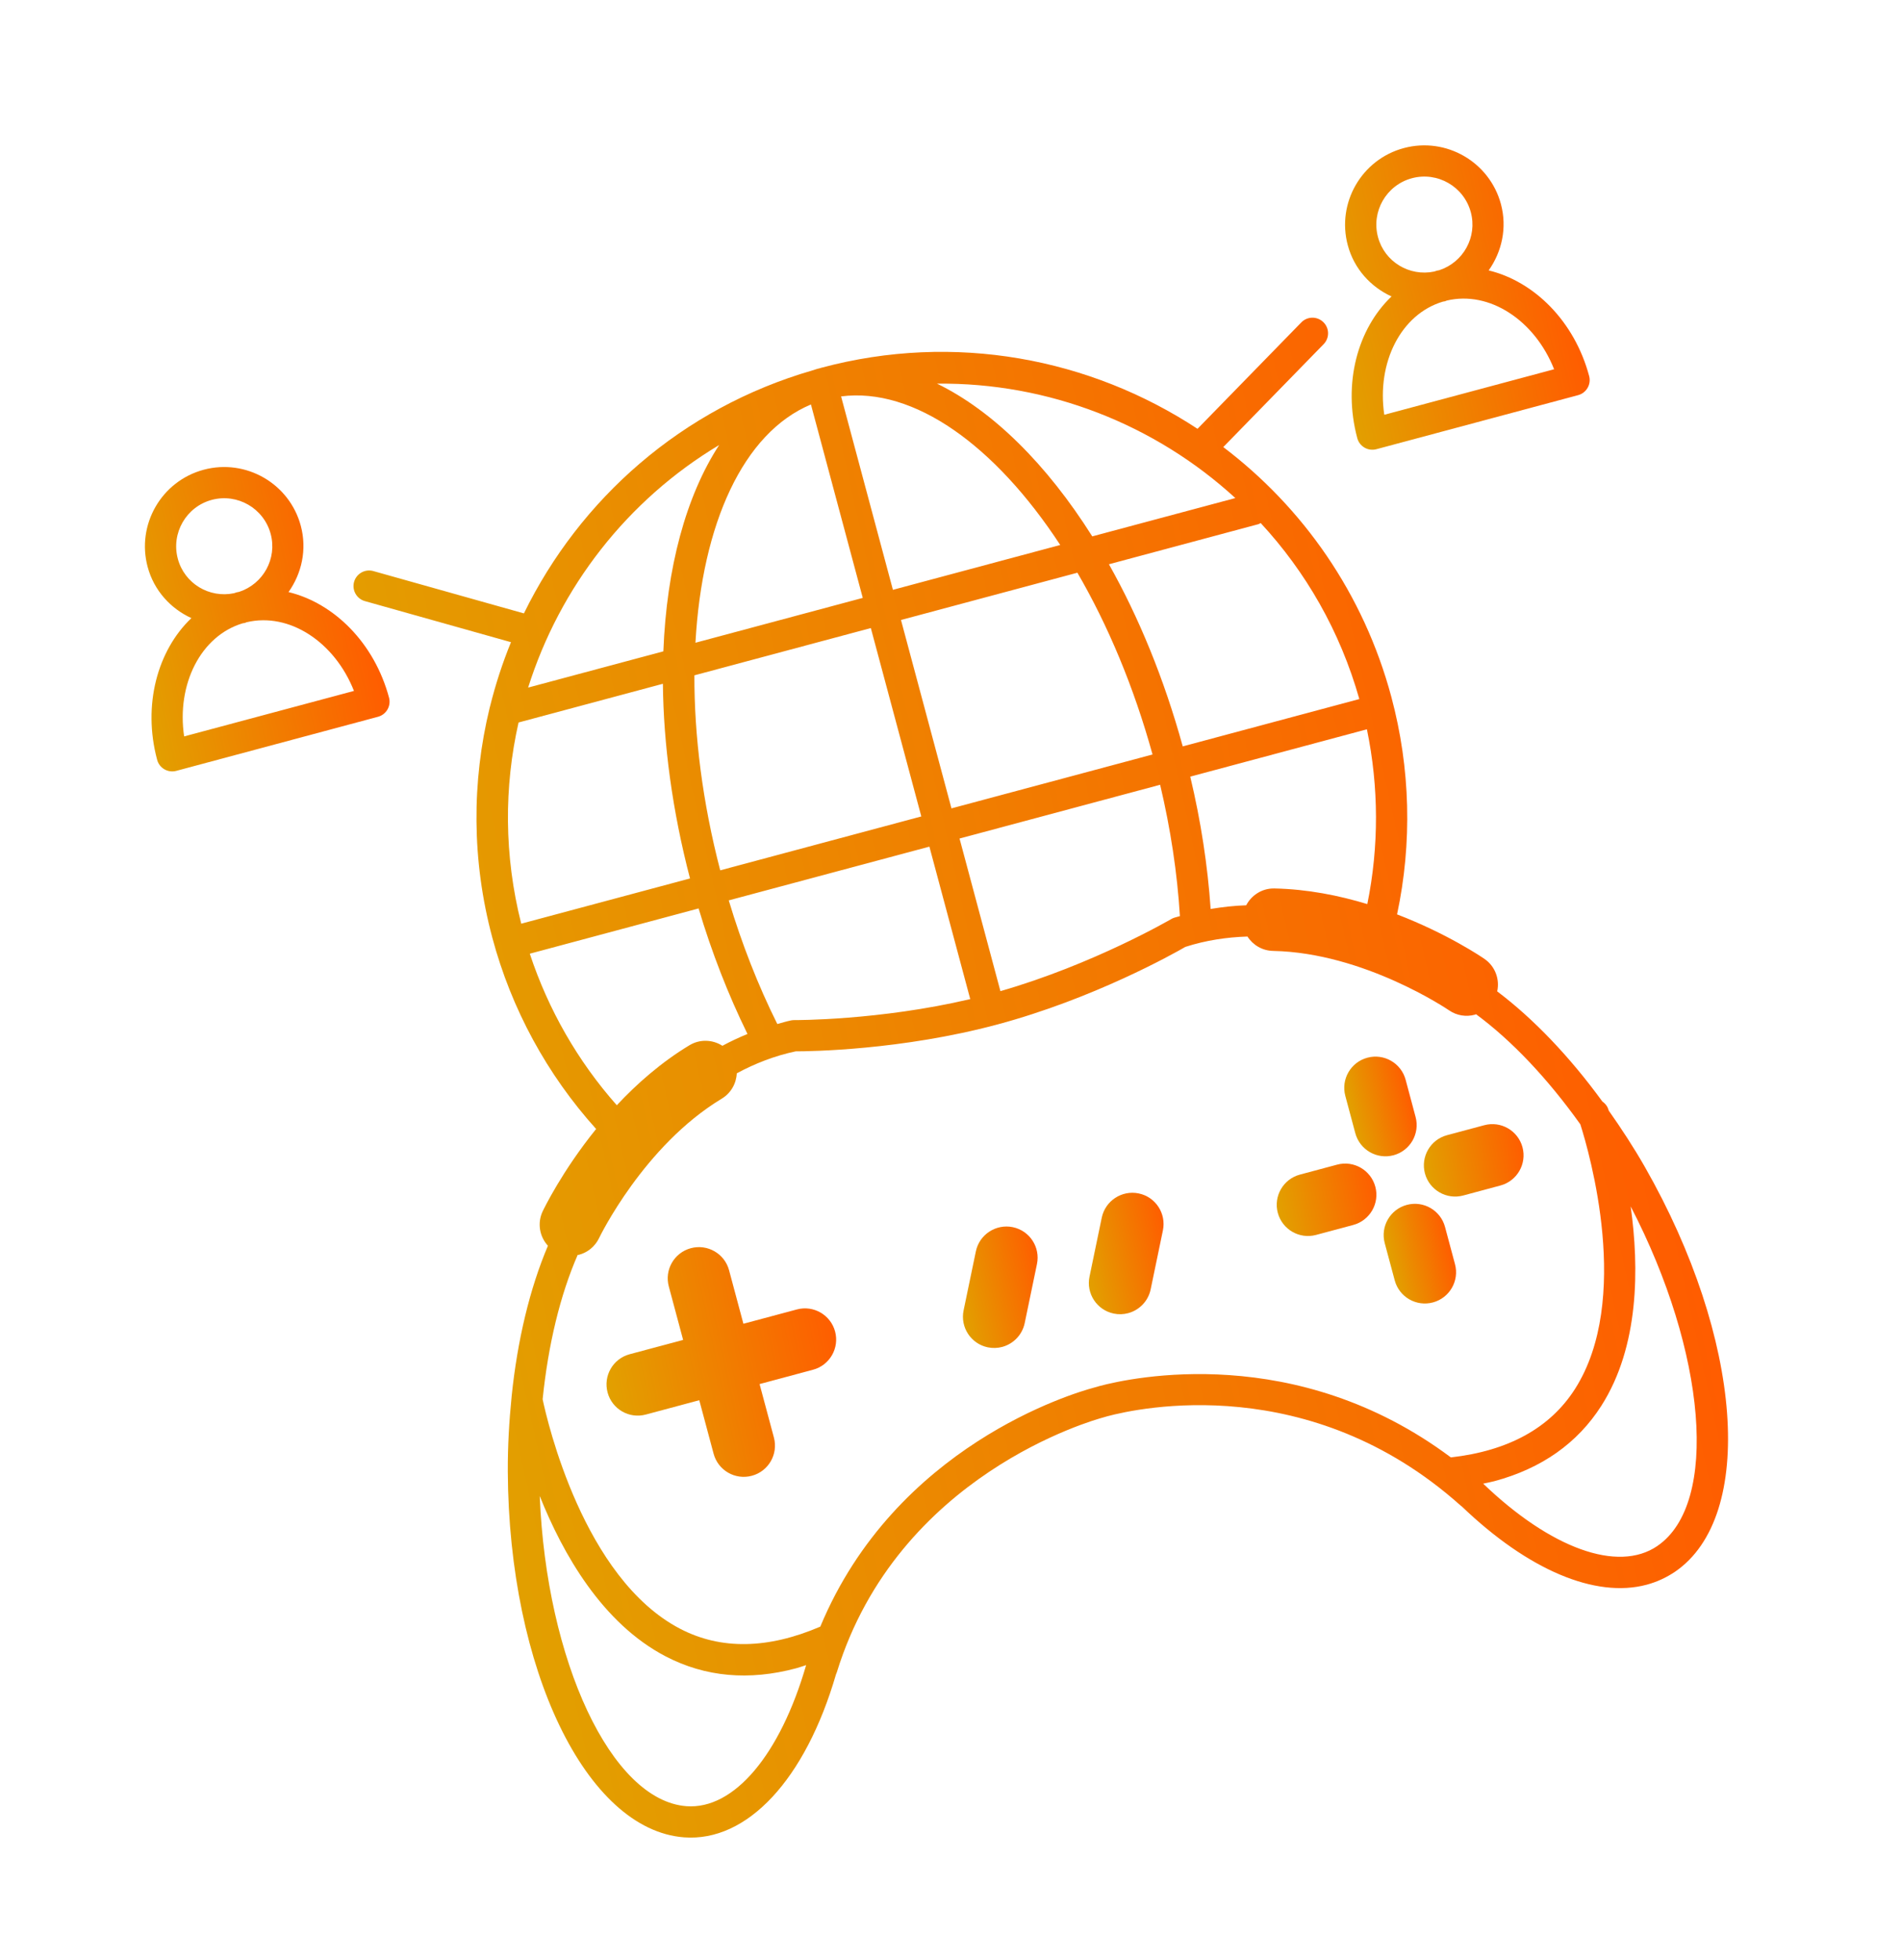 <svg width="65" height="67" viewBox="0 0 65 67" fill="none" xmlns="http://www.w3.org/2000/svg">
<g filter="url(#filter0_d_360_52)">
<path d="M55.008 33.966C54.999 33.941 54.989 33.908 54.984 33.899C54.947 33.793 54.875 33.716 54.79 33.656C53.671 32.12 52.437 30.828 51.193 29.89C51.284 29.479 51.127 29.035 50.759 28.781C50.678 28.724 49.496 27.921 47.769 27.258C48.291 24.811 48.227 22.262 47.574 19.825C46.625 16.284 44.544 13.344 41.827 11.283L45.258 7.766C45.464 7.556 45.46 7.218 45.249 7.013C45.038 6.806 44.701 6.81 44.495 7.021L40.946 10.659C37.281 8.249 32.646 7.35 28.087 8.571C28.058 8.579 28.031 8.588 28.002 8.596C27.985 8.6 27.969 8.603 27.953 8.607C27.895 8.623 27.838 8.644 27.779 8.662C23.306 9.956 19.823 13.065 17.914 16.969L12.766 15.522C12.482 15.442 12.187 15.607 12.107 15.891C12.028 16.175 12.193 16.469 12.477 16.549L17.472 17.953C17.181 18.664 16.942 19.398 16.756 20.148C16.752 20.167 16.743 20.185 16.741 20.205C16.132 22.711 16.122 25.398 16.835 28.06C17.488 30.497 18.708 32.736 20.383 34.594C19.219 36.033 18.598 37.319 18.555 37.409C18.364 37.813 18.45 38.275 18.735 38.586C18.117 40.042 17.692 41.809 17.494 43.733C17.494 43.738 17.494 43.743 17.493 43.748C17.409 44.579 17.359 45.434 17.363 46.31C17.397 53.063 20.044 58.554 23.389 58.809C25.544 58.972 27.535 56.843 28.585 53.237C28.595 53.215 28.604 53.191 28.613 53.167C30.701 46.408 37.393 44.544 37.726 44.454L37.857 44.416C38.97 44.118 44.785 42.863 49.936 47.461C49.952 47.475 49.969 47.489 49.986 47.5C52.25 49.67 54.549 50.643 56.304 50.173C56.651 50.08 56.977 49.93 57.274 49.729C60.044 47.835 59.59 41.757 56.242 35.891C55.855 35.214 55.438 34.578 55.007 33.966L55.008 33.966ZM46.752 26.906C45.783 26.612 44.702 26.395 43.574 26.372C43.157 26.363 42.792 26.6 42.611 26.947C42.212 26.96 41.805 27.005 41.395 27.073C41.293 25.587 41.061 24.072 40.698 22.549L46.738 20.931C47.147 22.907 47.152 24.94 46.752 26.906L46.752 26.906ZM43.027 13.919C43.056 13.912 43.079 13.892 43.106 13.88C44.645 15.541 45.822 17.577 46.479 19.897L40.441 21.515C39.804 19.202 38.937 17.099 37.917 15.289L43.027 13.919ZM42.239 13.026L37.347 14.336C35.789 11.865 33.94 10.039 32.039 9.115C35.857 9.073 39.494 10.511 42.239 13.026L42.239 13.026ZM28.759 9.551C31.251 9.23 34.024 11.226 36.252 14.63L30.531 16.163L28.759 9.551ZM30.807 17.194L36.839 15.578C37.88 17.369 38.768 19.475 39.408 21.792L32.533 23.634L30.807 17.194ZM32.809 24.665L39.668 22.827C40.026 24.341 40.254 25.846 40.344 27.318C40.278 27.338 40.212 27.351 40.146 27.373C40.11 27.385 40.076 27.401 40.044 27.42C40.017 27.435 37.389 28.966 34.207 29.882L32.809 24.664L32.809 24.665ZM27.728 9.827L29.5 16.439L23.779 17.972C24.005 13.911 25.41 10.796 27.728 9.827ZM24.626 25.752C24.021 23.426 23.737 21.158 23.743 19.086L29.776 17.47L31.502 23.91L24.626 25.752ZM31.778 24.941L33.175 30.154C30.062 30.886 27.188 30.872 27.157 30.872C27.119 30.871 27.082 30.876 27.045 30.883C26.885 30.916 26.733 30.964 26.578 31.006C25.92 29.685 25.365 28.268 24.918 26.779L31.778 24.942L31.778 24.941ZM24.59 11.213C23.454 12.957 22.793 15.413 22.682 18.266L18.058 19.505C19.139 16.078 21.439 13.1 24.59 11.213L24.59 11.213ZM17.731 20.698L22.666 19.375C22.687 21.454 22.988 23.708 23.593 26.03L17.822 27.576C17.233 25.245 17.232 22.901 17.731 20.698L17.731 20.698ZM18.115 28.602L23.887 27.055C24.338 28.563 24.898 30 25.558 31.346C25.262 31.468 24.976 31.602 24.701 31.75C24.37 31.538 23.935 31.514 23.575 31.731C22.61 32.313 21.782 33.043 21.09 33.782C19.759 32.28 18.748 30.517 18.115 28.602L18.115 28.602ZM23.47 57.744C20.896 57.548 18.684 52.779 18.455 47.141C19.247 49.124 20.595 51.497 22.765 52.625C24.114 53.327 25.61 53.462 27.225 53.029C27.337 52.999 27.452 52.957 27.564 52.922C26.678 55.976 25.103 57.867 23.47 57.744L23.47 57.744ZM37.581 43.386C37.467 43.416 37.403 43.435 37.401 43.437C36.677 43.631 30.622 45.427 28.048 51.606C26.261 52.373 24.65 52.404 23.259 51.681C19.944 49.958 18.708 44.566 18.554 43.833C18.744 41.97 19.154 40.269 19.752 38.899C19.766 38.896 19.781 38.899 19.796 38.895C20.087 38.817 20.344 38.616 20.484 38.323C20.499 38.292 22.011 35.167 24.678 33.558C24.996 33.366 25.177 33.035 25.192 32.691C25.806 32.36 26.479 32.094 27.206 31.94C27.687 31.94 30.816 31.902 34.101 31.022C37.387 30.141 40.115 28.61 40.531 28.369C41.241 28.141 41.956 28.037 42.654 28.015C42.839 28.305 43.161 28.5 43.532 28.507C46.645 28.568 49.517 30.517 49.546 30.537C49.813 30.722 50.136 30.767 50.428 30.688C50.442 30.685 50.454 30.674 50.468 30.67C51.695 31.574 52.923 32.876 54.036 34.435C54.347 35.413 55.797 40.432 53.854 43.48C53.002 44.816 51.573 45.599 49.608 45.821C44.327 41.871 38.713 43.082 37.581 43.385L37.581 43.386ZM56.671 48.848C55.315 49.776 53.008 48.92 50.713 46.718C50.84 46.69 50.971 46.667 51.094 46.634C52.709 46.201 53.937 45.337 54.755 44.055C56.051 42.022 56.05 39.341 55.757 37.241C58.341 42.212 58.792 47.399 56.671 48.847L56.671 48.848Z" fill="url(#paint0_linear_360_52)"/>
<path d="M34.629 37.95C34.053 37.832 33.487 38.201 33.367 38.778L32.948 40.795C32.828 41.372 33.198 41.938 33.775 42.058C33.944 42.092 34.112 42.086 34.268 42.044C34.644 41.943 34.952 41.638 35.037 41.23L35.456 39.213C35.577 38.635 35.207 38.07 34.629 37.95L34.629 37.95Z" fill="url(#paint1_linear_360_52)"/>
<path d="M38.935 36.797C38.359 36.678 37.793 37.047 37.672 37.625L37.253 39.642C37.133 40.219 37.504 40.784 38.081 40.904C38.25 40.939 38.417 40.932 38.574 40.89C38.952 40.789 39.259 40.484 39.344 40.076L39.763 38.059C39.882 37.481 39.512 36.916 38.935 36.797L38.935 36.797Z" fill="url(#paint2_linear_360_52)"/>
<path d="M27.247 40.763L25.419 41.252L24.929 39.424C24.777 38.855 24.192 38.517 23.622 38.669C23.052 38.822 22.715 39.407 22.868 39.977L23.358 41.805L21.529 42.294C20.959 42.447 20.622 43.032 20.775 43.602C20.927 44.171 21.512 44.509 22.082 44.356L23.91 43.866L24.4 45.695C24.552 46.264 25.137 46.602 25.707 46.449C26.277 46.297 26.614 45.711 26.462 45.142L25.972 43.314L27.799 42.824C28.369 42.672 28.706 42.086 28.554 41.517C28.401 40.949 27.817 40.61 27.247 40.763Z" fill="url(#paint3_linear_360_52)"/>
<path d="M47.648 35.492C48.217 35.339 48.555 34.754 48.403 34.185L48.062 32.911C47.909 32.342 47.324 32.004 46.755 32.157C46.185 32.309 45.847 32.895 46 33.464L46.341 34.737C46.494 35.306 47.079 35.644 47.648 35.492Z" fill="url(#paint4_linear_360_52)"/>
<path d="M49.75 39.216L49.409 37.943C49.257 37.374 48.671 37.036 48.102 37.189C47.533 37.341 47.195 37.927 47.347 38.496L47.689 39.769C47.841 40.338 48.426 40.676 48.996 40.523C49.564 40.371 49.903 39.785 49.75 39.216Z" fill="url(#paint5_linear_360_52)"/>
<path d="M45.719 35.813L44.446 36.154C43.877 36.306 43.539 36.892 43.691 37.461C43.844 38.03 44.429 38.368 44.998 38.216L46.271 37.875C46.84 37.722 47.178 37.137 47.026 36.568C46.873 35.999 46.288 35.66 45.719 35.813Z" fill="url(#paint6_linear_360_52)"/>
<path d="M50.03 36.868L51.303 36.526C51.872 36.374 52.21 35.788 52.058 35.219C51.905 34.65 51.32 34.312 50.751 34.465L49.477 34.806C48.908 34.958 48.57 35.544 48.722 36.113C48.875 36.682 49.461 37.02 50.03 36.868Z" fill="url(#paint7_linear_360_52)"/>
<path d="M50.901 5.244C51.352 4.608 51.538 3.79 51.321 2.979C50.934 1.535 49.445 0.675 48.001 1.062C46.556 1.449 45.697 2.938 46.084 4.383C46.301 5.194 46.871 5.809 47.58 6.134C46.42 7.239 45.907 9.106 46.409 10.979C46.485 11.263 46.778 11.432 47.062 11.356L53.96 9.508C54.244 9.432 54.413 9.139 54.337 8.855C53.836 6.981 52.458 5.62 50.901 5.244L50.901 5.244ZM48.278 2.092C49.153 1.858 50.056 2.379 50.291 3.255C50.518 4.101 50.036 4.966 49.215 5.236C49.185 5.243 49.155 5.246 49.126 5.254C49.096 5.262 49.069 5.274 49.039 5.283C48.193 5.46 47.344 4.952 47.117 4.106C46.881 3.23 47.402 2.327 48.278 2.092L48.278 2.092ZM47.332 10.179C47.067 8.393 47.902 6.738 49.337 6.311C49.36 6.305 49.383 6.306 49.405 6.3C49.427 6.294 49.447 6.282 49.469 6.275C50.925 5.929 52.475 6.945 53.139 8.623L47.332 10.179Z" fill="url(#paint8_linear_360_52)"/>
<path d="M13.302 19.85C12.8 17.977 11.421 16.617 9.865 16.24C10.316 15.604 10.502 14.786 10.285 13.975C9.898 12.53 8.409 11.671 6.964 12.058C5.52 12.445 4.661 13.934 5.048 15.378C5.265 16.189 5.835 16.805 6.544 17.13C5.384 18.234 4.871 20.101 5.373 21.974C5.449 22.259 5.742 22.428 6.026 22.352L12.924 20.503C13.209 20.427 13.378 20.134 13.302 19.85L13.302 19.85ZM7.241 13.088C8.117 12.854 9.02 13.375 9.255 14.251C9.482 15.097 9 15.962 8.178 16.232C8.148 16.239 8.118 16.242 8.089 16.25C8.059 16.258 8.032 16.27 8.002 16.279C7.155 16.456 6.306 15.947 6.08 15.102C5.845 14.226 6.366 13.323 7.241 13.088L7.241 13.088ZM6.296 21.174C6.031 19.388 6.867 17.734 8.302 17.306C8.324 17.301 8.347 17.302 8.369 17.296C8.391 17.29 8.41 17.278 8.432 17.271C9.889 16.925 11.44 17.94 12.103 19.619L6.296 21.174Z" fill="url(#paint9_linear_360_52)"/>
</g>
<defs>
<filter id="filter0_d_360_52" x="0.955" y="0.969" width="62.131" height="65.849" filterUnits="userSpaceOnUse" color-interpolation-filters="sRGB">
<feFlood flood-opacity="0" result="BackgroundImageFix"/>
<feColorMatrix in="SourceAlpha" type="matrix" values="0 0 0 0 0 0 0 0 0 0 0 0 0 0 0 0 0 0 127 0" result="hardAlpha"/>
<feOffset dy="4"/>
<feGaussianBlur stdDeviation="2"/>
<feComposite in2="hardAlpha" operator="out"/>
<feColorMatrix type="matrix" values="0 0 0 0 0 0 0 0 0 0 0 0 0 0 0 0 0 0 0.25 0"/>
<feBlend mode="normal" in2="BackgroundImageFix" result="effect1_dropShadow_360_52"/>
<feBlend mode="normal" in="SourceGraphic" in2="effect1_dropShadow_360_52" result="shape"/>
</filter>
<linearGradient id="paint0_linear_360_52" x1="7.876" y1="13.987" x2="50.736" y2="4.503" gradientUnits="userSpaceOnUse">
<stop stop-color="#E1A200"/>
<stop offset="1" stop-color="#FF5C00"/>
</linearGradient>
<linearGradient id="paint1_linear_360_52" x1="32.209" y1="38.481" x2="35.342" y2="37.77" gradientUnits="userSpaceOnUse">
<stop stop-color="#E1A200"/>
<stop offset="1" stop-color="#FF5C00"/>
</linearGradient>
<linearGradient id="paint2_linear_360_52" x1="36.515" y1="37.328" x2="39.648" y2="36.616" gradientUnits="userSpaceOnUse">
<stop stop-color="#E1A200"/>
<stop offset="1" stop-color="#FF5C00"/>
</linearGradient>
<linearGradient id="paint3_linear_360_52" x1="19.732" y1="39.712" x2="27.989" y2="37.936" gradientUnits="userSpaceOnUse">
<stop stop-color="#E1A200"/>
<stop offset="1" stop-color="#FF5C00"/>
</linearGradient>
<linearGradient id="paint4_linear_360_52" x1="45.724" y1="32.433" x2="47.904" y2="31.92" gradientUnits="userSpaceOnUse">
<stop stop-color="#E1A200"/>
<stop offset="1" stop-color="#FF5C00"/>
</linearGradient>
<linearGradient id="paint5_linear_360_52" x1="47.071" y1="37.465" x2="49.252" y2="36.952" gradientUnits="userSpaceOnUse">
<stop stop-color="#E1A200"/>
<stop offset="1" stop-color="#FF5C00"/>
</linearGradient>
<linearGradient id="paint6_linear_360_52" x1="43.415" y1="36.43" x2="46.969" y2="35.779" gradientUnits="userSpaceOnUse">
<stop stop-color="#E1A200"/>
<stop offset="1" stop-color="#FF5C00"/>
</linearGradient>
<linearGradient id="paint7_linear_360_52" x1="48.446" y1="35.082" x2="52.001" y2="34.431" gradientUnits="userSpaceOnUse">
<stop stop-color="#E1A200"/>
<stop offset="1" stop-color="#FF5C00"/>
</linearGradient>
<linearGradient id="paint8_linear_360_52" x1="44.036" y1="2.124" x2="52.44" y2="0.249" gradientUnits="userSpaceOnUse">
<stop stop-color="#E1A200"/>
<stop offset="1" stop-color="#FF5C00"/>
</linearGradient>
<linearGradient id="paint9_linear_360_52" x1="3" y1="13.12" x2="11.405" y2="11.245" gradientUnits="userSpaceOnUse">
<stop stop-color="#E1A200"/>
<stop offset="1" stop-color="#FF5C00"/>
</linearGradient>
</defs>
</svg>
